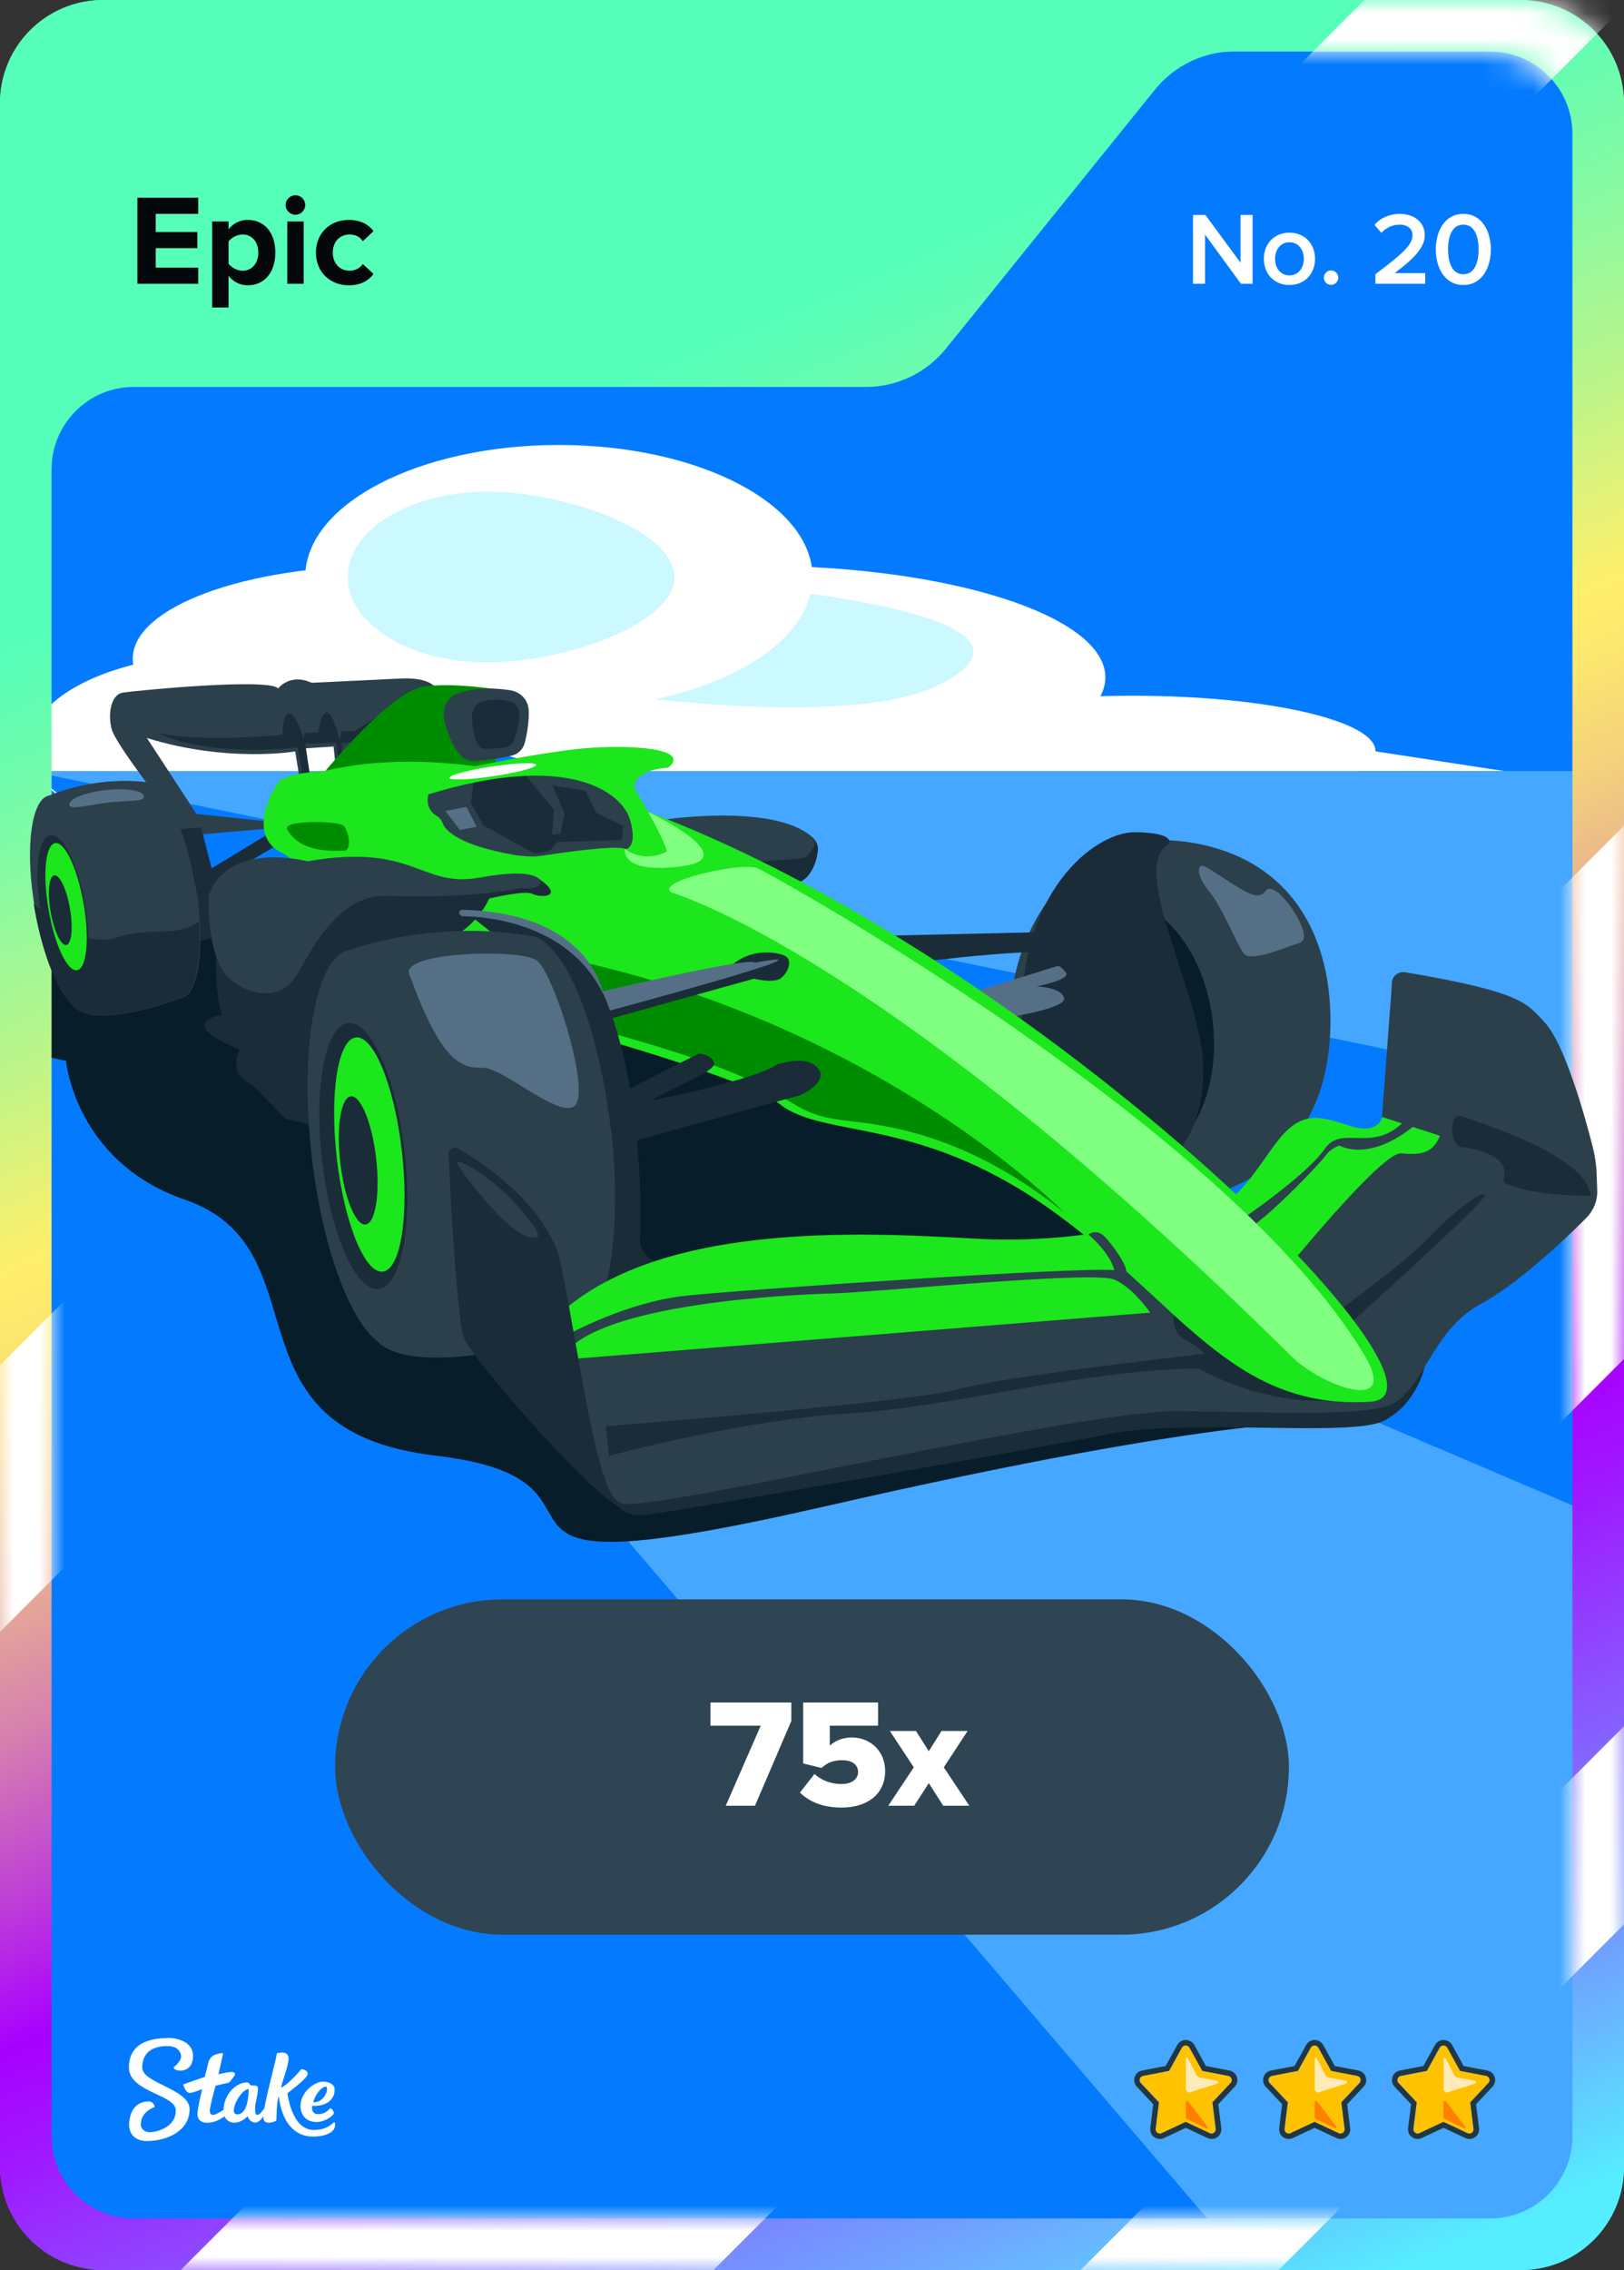<svg width="63" height="88" viewBox="0 0 63 88" fill="none" xmlns="http://www.w3.org/2000/svg">
<rect x="0" y="0" width="63" height="88" fill="#333333" stroke="none"/>
<rect width="63" height="88" rx="4" fill="url(#paint0_linear_26835_29183)"/>
<g clip-path="url(#clip0_26835_29183)">
<g clip-path="url(#clip1_26835_29183)">
<path d="M56.44 0.74H6.56C3.23 0.74 0.53 3.44 0.53 6.77V81.23C0.53 84.561 3.23 87.26 6.56 87.26H56.44C59.77 87.26 62.47 84.561 62.47 81.23V6.77C62.47 3.44 59.77 0.74 56.44 0.74Z" fill="#047BFF"/>
<path d="M14.87 29.13C20.238 29.13 24.59 27.518 24.59 25.53C24.59 23.542 20.238 21.93 14.87 21.93C9.502 21.93 5.15 23.542 5.15 25.53C5.15 27.518 9.502 29.13 14.87 29.13Z" fill="white"/>
<path d="M29.36 30.59C36.827 30.59 42.88 28.652 42.88 26.26C42.88 23.869 36.827 21.93 29.36 21.93C21.893 21.93 15.84 23.869 15.84 26.26C15.84 28.652 21.893 30.59 29.36 30.59Z" fill="white"/>
<path d="M24.25 26.97C24.25 26.97 33.07 28.22 36.4 26.56C41.67 23.93 29.91 22.84 29.91 22.84L24.25 26.97Z" fill="#CCF8FF"/>
<path d="M21.68 27.49C27.114 27.49 31.52 25.198 31.52 22.37C31.52 19.542 27.114 17.25 21.68 17.25C16.245 17.25 11.84 19.542 11.84 22.37C11.84 25.198 16.245 27.49 21.68 27.49Z" fill="white"/>
<path d="M51.42 28.83L58.41 29.9L52.74 29.89L51.42 28.83Z" fill="white"/>
<path d="M43.94 31.27C49.142 31.27 53.36 30.308 53.36 29.12C53.36 27.933 49.142 26.97 43.94 26.97C38.737 26.97 34.52 27.933 34.52 29.12C34.52 30.308 38.737 31.27 43.94 31.27Z" fill="white"/>
<path d="M8.69 32.57C12.854 32.57 16.23 30.954 16.23 28.96C16.23 26.966 12.854 25.35 8.69 25.35C4.526 25.35 1.15 26.966 1.15 28.96C1.15 30.954 4.526 32.57 8.69 32.57Z" fill="white"/>
<path d="M1.15 29.89H61.87V44.2L1.15 29.89Z" fill="#45A7FF"/>
<path d="M26.16 22.37C26.16 24.2 21.89 25.68 18.9 25.68C15.91 25.68 13.49 24.2 13.49 22.37C13.49 20.54 15.91 19.06 18.9 19.06C21.89 19.06 26.16 20.54 26.16 22.37Z" fill="#CCF8FF"/>
<path d="M1.15 29.89L62.44 42.45V70L53.39 71.62L1.15 29.89Z" fill="#047BFF"/>
<path d="M61.71 58.66L1.48 33L2.23 37.18L41.44 86.78H59.71L61.8 84.8L61.71 58.66Z" fill="#45A7FF"/>
<path d="M0.64 46.34L1.43 86.37L47.5 86.78L1.48 33L0.64 46.34Z" fill="#047BFF"/>
<path d="M1.88 36.54C1.88 36.54 -1.15 40.59 2.56 41.12C2.56 41.12 2.91 45.04 7.18 46.51C12.68 48.41 8.45 55.44 16.9 56.43C25.35 57.42 16.05 62.04 32.03 58.39C48.01 54.74 51.82 55.12 51.82 55.12L36.38 41.52L9.84 35.18L4.8 35.64L1.88 36.54Z" fill="#071D2A"/>
<path d="M3.93 1.35C2.86 1.35 1.43 3.44 1.43 4.5L2 18.19C2 16.43 3.43 15 5.19 15H33.59C34.8 15 35.94 14.45 36.7 13.51L44.8 3.48C45.56 2.54 46.7 1.99 47.91 1.99L3.93 1.35Z" fill="url(#paint1_linear_26835_29183)"/>
<path d="M59 0H4C1.79 0 -1.52588e-05 1.79 -1.52588e-05 4V84C-1.52588e-05 86.21 1.79 88 4 88H59C61.21 88 63 86.21 63 84V4C63 1.79 61.21 0 59 0ZM61 82.81C61 84.57 59.57 86 57.81 86H5.19C3.43 86 2 84.57 2 82.81V16.9C2 8.67 8.67 2 16.9 2H57.81C59.57 2 61 3.43 61 5.19V82.81Z" fill="url(#paint2_linear_26835_29183)"/>
<mask id="mask0_26835_29183" style="mask-type:luminance" maskUnits="userSpaceOnUse" x="0" y="0" width="63" height="88">
<path d="M59 0H4C1.79 0 -1.52588e-05 1.79 -1.52588e-05 4V84C-1.52588e-05 86.21 1.79 88 4 88H59C61.21 88 63 86.21 63 84V4C63 1.79 61.21 0 59 0ZM61 82.81C61 84.57 59.57 86 57.81 86H5.19C3.43 86 2 84.57 2 82.81V18.19C2 16.43 3.43 15 5.19 15H33.59C34.8 15 35.94 14.45 36.7 13.51L44.8 3.48C45.56 2.54 46.7 1.99 47.91 1.99H57.81C59.57 1.99 61 3.42 61 5.18V82.8V82.81Z" fill="white"/>
</mask>
<g mask="url(#mask0_26835_29183)">
<path d="M68.37 47.31V26.64L4.46 90.55H25.13L68.37 47.31Z" fill="white"/>
<path d="M64.66 -2.29H55.22L-2.92 55.84V66.18L65.46 -2.2C65.2 -2.26 64.93 -2.29 64.66 -2.29Z" fill="white"/>
<path d="M68.37 69.23V61.55L39.37 90.55H47.05L68.37 69.23Z" fill="white"/>
</g>
<path d="M55.27 52.98C55.27 52.98 54.97 54.43 53.68 55.08C52.39 55.73 46.12 54.97 42.98 55.6C39.84 56.23 26.78 58.48 25.71 58.63C24.64 58.78 24.14 59.01 23.32 57.42L55.27 52.97V52.98Z" fill="#1A2C38"/>
<path d="M54 38.1L53.56 43.98L48.43 48.66L21.08 52.23C21.08 52.23 22.98 57.92 24.11 58.28C25.24 58.64 41.91 54.65 45.74 54.7C49.57 54.75 52.33 54.89 53.74 54.53C55.15 54.17 55.48 51.6 57.41 50.57C58.85 49.8 60.7 48.06 61.53 47.22C61.82 46.93 61.98 46.54 61.96 46.14L61.94 45.55C61.93 45.19 61.88 44.83 61.79 44.47C61.48 43.26 60.69 40.42 59.9 39.61C59.24 38.92 59.11 38.46 54.51 37.69C54.25 37.65 54.01 37.83 53.99 38.1H54Z" fill="#2C404C"/>
<path d="M51.56 51.09C51.56 51.09 54.49 48.97 55.45 47.96C56.41 46.95 57.47 46.15 57.61 46.32C57.75 46.49 52.36 51.32 52.36 51.32L51.56 51.09Z" fill="#1A2C38"/>
<path d="M51.54 40.75C51.13 44.57 48.08 46.83 44.66 46.47C41.24 46.11 38.78 42.72 39.19 38.9C39.6 35.08 42.21 32.05 46.13 32.65C50.48 33.32 51.95 36.93 51.55 40.75H51.54Z" fill="#2C404C"/>
<path d="M44.207 45.093C46.1 44.875 47.371 42.412 47.046 39.592C46.722 36.772 44.924 34.662 43.031 34.88C41.138 35.098 39.867 37.561 40.192 40.381C40.517 43.201 42.314 45.311 44.207 45.093Z" fill="#071D2A"/>
<path d="M45.2 45C45.2 45 46.63 44.39 46.68 41.54C46.73 38.69 43.71 33.65 45.35 32.71C45.35 32.71 45.65 32.29 44.05 32.26C42.45 32.23 39.32 34.69 39.67 40.04L45.2 45Z" fill="#1A2C38"/>
<path d="M37.66 38.49L41.05 37.44C41.05 37.44 41.13 37.43 41.35 37.7C41.57 37.97 40.22 38.24 40.22 38.24C40.22 38.24 41.2 38.27 41.28 38.7C41.36 39.13 38.76 39.49 38.76 39.49L37.66 38.48V38.49Z" fill="#557086"/>
<path d="M35.63 37.3C35.63 37.3 40.68 36.64 42.19 36.98C42.19 36.98 42.27 36.29 41.55 36.11L34.54 36.27L35.62 37.29L35.63 37.3Z" fill="#1A2C38"/>
<path d="M30.47 32.28L31.5 32.45C31.5 32.45 31.76 32.63 31.73 32.97C31.7 33.31 31.48 34.17 30.82 34.24L29.01 33.24L30.47 32.28Z" fill="#1A2C38"/>
<path d="M25.42 31.82C25.42 31.82 29.94 31.07 31.51 32.45C31.63 32.56 31.64 32.74 31.55 32.87L31.34 33.15C31.29 33.22 31.21 33.26 31.12 33.27L29.05 33.43L25.43 31.82H25.42Z" fill="#2C404C"/>
<path d="M5.97 30.72C5.97 30.72 4.5 28.82 4.34 28.29C4.18 27.76 4.27 26.93 4.77 26.85C5.27 26.77 10.45 26.27 10.79 26.69C10.79 26.69 11.24 26.08 12.09 26.47L15.62 26.3C15.62 26.3 16.68 26.24 16.91 26.7L13.03 29.81L12.94 28.94L11.84 29.01L12 30.25L11.63 30.23L11.45 29.13C11.45 29.13 8.83 29.58 5.7 28.61L7.62 31.55L10.44 31.85L10.39 32.12L6.74 32.44L5.97 30.74V30.72Z" fill="#2C404C"/>
<path d="M6.13 28.4C6.13 28.4 7.65 29.35 11.55 28.98L11.74 30.12L12.03 30.09L11.84 28.83L13.05 28.8L13.13 29.46L13.27 29.42V28.82L13.85 28.74L15.1 27.5L13.74 28.34L13.24 28.36L13.18 28.69C13.18 28.69 12.93 27.65 12.69 27.62C12.45 27.59 12.35 28.39 12.35 28.39L11.82 28.42L11.78 28.64C11.78 28.64 11.51 27.7 11.23 27.67C10.95 27.64 10.96 28.48 10.96 28.48C10.96 28.48 7.88 28.8 6.15 28.41L6.13 28.4Z" fill="#1A2C38"/>
<path d="M12.62 29.89C12.62 29.89 15.16 26.79 16.46 26.61C17.76 26.43 19.83 26.81 19.83 26.81L19.19 29.63L16.85 30.25L16.44 29.97C16.44 29.97 14.56 29.77 12.62 29.9V29.89Z" fill="#008C00"/>
<path d="M45.56 50.81C45.56 50.81 45.36 51.61 45.94 51.91C46.52 52.21 46.72 52.48 46.72 52.48C46.72 52.48 39.01 53.34 37.19 53.85C35.37 54.36 23.5 55.29 23.5 55.29L23.62 56.44C23.62 56.44 28.79 55.04 32.86 54.8C36.93 54.56 41.95 53.1 46.5 53.05C46.5 53.05 48.75 54.41 51.56 54.3L45.56 50.81Z" fill="#1A2C38"/>
<path d="M10.57 32.23L8.21 33.66L7.8 32.07L6.81 32.16L7.54 36.54L8.98 36.17L9.34 33.59L11.09 32.56L10.57 32.23Z" fill="#1A2C38"/>
<path d="M12.62 29.89C12.62 29.89 11.11 29.94 10.81 30.32C10.51 30.7 9.59 32.42 10.95 33.07C12.31 33.72 12.96 37.31 14.97 37.91C16.98 38.51 28.55 41.47 30.26 42.81C31.97 44.15 35.57 43.25 40.64 46.81C45.71 50.37 47.7 54.67 53.15 54.34C58.6 54.02 29 26.1 12.61 29.88L12.62 29.89Z" fill="#1CE61C"/>
<path d="M11.14 32.15C10.94 31.78 13.14 31.82 13.33 32.01C13.52 32.2 13.68 32.98 13.33 32.98C12.98 32.98 11.65 33.09 11.14 32.15Z" fill="#008C00"/>
<path d="M22.02 37.17L23.08 39.88C23.08 39.88 26.74 40.82 28.93 41.8C31.12 42.78 30.9 43.25 33.04 43.47C35.18 43.69 38.02 44.38 41.28 47C41.28 47 34.13 39.72 22.01 37.17H22.02Z" fill="#008C00"/>
<path d="M23.39 39.57L29.25 37.94C29.25 37.94 30.03 38.14 30.31 37.91C30.59 37.68 30.78 37.17 30.4 37.03C30.02 36.89 29.17 36.79 28.46 37.36L23.37 38.92L23.39 39.57Z" fill="#1A2C38"/>
<path d="M22.67 38.6C22.67 38.6 29.07 37.06 29.28 37.32C29.28 37.32 33.69 36.46 23.17 39.31L22.68 38.6H22.67Z" fill="#557086"/>
<path d="M30.2 41.25C30.2 41.25 31.29 40.87 31.73 41.41C32.17 41.95 31.06 42.45 31.06 42.45L24.35 44.3L23.53 42.65L27.11 40.84C27.11 40.84 27.63 40.88 27.7 41.21C27.77 41.54 26.24 42.07 25.24 42.67C25.24 42.67 29.42 41.85 30.19 41.23L30.2 41.25Z" fill="#1A2C38"/>
<path d="M8.41 36.32C8.41 36.32 8.25 38.35 8.62 39.34C8.62 39.34 6.68 39.63 9.3 40.68C9.3 40.68 8.77 41.62 9.8 42.06L11.07 43.37L12.41 43.69L16.75 36.65C16.75 36.65 18.25 36.36 18.98 34.83C18.98 34.83 20.39 34.5 20.65 34.65C20.91 34.8 22 34.82 20.87 34.04L18.41 34.36L14.24 34.25L8.42 36.33L8.41 36.32Z" fill="#1A2C38"/>
<path d="M19.22 36.27L18.19 35.45C18.19 35.45 21.95 35.39 23.29 38.26C24.63 41.13 24.95 45.5 24.82 48.19C24.82 48.19 25 49 26.04 49.11L24.82 50.09L22.89 50.05L19.22 36.26V36.27Z" fill="#1A2C38"/>
<path d="M23.68 43.71C23.22 39.73 21.91 36.57 20.67 36.29C20.66 36.29 20.64 36.29 20.63 36.29C17.36 35.72 14.56 36.49 13.59 36.82C13.47 36.83 13.35 36.88 13.24 36.95C12.16 37.65 11.65 40.95 12.09 44.81C12.49 48.29 13.54 51.14 14.63 51.99C16.17 53.58 22.2 51.71 22.2 51.71C23.52 51.56 24.19 47.98 23.7 43.72L23.68 43.71Z" fill="#2C404C"/>
<path d="M21.96 52.7L48.81 50.55C48.81 50.55 53.51 44.62 54.36 44.71C55.21 44.8 55.6 44.65 55.86 44.03L53.62 43.3C53.62 43.3 53.5 43.99 52.42 43.66C51.34 43.33 50.6 42.98 49.66 44.11C48.72 45.24 47.74 47.46 45.48 47.22C45.48 47.22 41.91 48.22 38.1 48.03C34.29 47.84 25.8 47.17 21.68 50.96L21.96 52.7Z" fill="#1CE61C"/>
<path d="M48.14 47.29C48.14 47.29 50.71 45.54 51.38 44.55C52.05 43.56 53.24 44.75 54.49 43.45L55.01 43.51C55.01 43.51 53.39 45.06 51.95 44.41C51.95 44.41 51.62 44.52 51.43 44.79C51.24 45.06 49.47 46.94 48.48 47.61L48.15 47.29H48.14Z" fill="#2C404C"/>
<path d="M42.23 47.85C42.23 47.85 42.52 47.63 42.82 47.91C43.12 48.19 43.71 49.03 43.69 49.28L45.38 50.83L44.82 51.18C44.82 51.18 44.06 49.94 43.21 49.6C42.36 49.26 34.06 50.09 32.32 50.14C30.58 50.19 23.96 50.51 22.11 52.25L22 51.75C22 51.75 24.31 50.47 26.6 50.23C28.89 49.99 41.89 49.1 43.22 49.24C43.22 49.24 43.17 48.7 42.22 47.85H42.23Z" fill="#2C404C"/>
<path d="M17.76 44.52C17.6 44.42 17.39 44.55 17.4 44.74C17.47 46.26 17.73 51.25 18.01 51.9C18.34 52.67 22.55 57.55 23.97 58.39L24.12 58.27C23.18 58.22 22.51 52.64 21.75 48.97C21.75 48.97 21.48 46.72 17.76 44.51V44.52Z" fill="#1A2C38"/>
<path d="M17.22 27.84C17.31 28.27 17.49 28.83 17.84 29.25C17.98 29.43 18.2 29.52 18.43 29.5C18.77 29.48 19.33 29.42 19.86 29.29C20.11 29.23 20.3 29.03 20.36 28.79C20.44 28.47 20.53 27.99 20.51 27.53C20.49 27.14 20.2 26.83 19.81 26.76C19.31 26.68 18.55 26.63 17.79 26.87C17.38 27 17.14 27.42 17.23 27.84H17.22Z" fill="#2C404C"/>
<path d="M14.688 49.968C15.572 49.867 16.022 47.476 15.694 44.628C15.366 41.781 14.384 39.555 13.501 39.657C12.617 39.758 12.167 42.149 12.495 44.997C12.823 47.844 13.805 50.07 14.688 49.968Z" fill="#1A2C38"/>
<path d="M14.85 49.297C15.547 49.216 15.878 47.119 15.589 44.611C15.3 42.104 14.501 40.136 13.804 40.217C13.107 40.297 12.777 42.394 13.066 44.902C13.354 47.409 14.153 49.377 14.85 49.297Z" fill="#1CE61C"/>
<path d="M14.181 47.468C14.565 47.423 14.749 46.276 14.591 44.904C14.433 43.532 13.993 42.456 13.609 42.501C13.225 42.545 13.042 43.693 13.2 45.064C13.358 46.436 13.797 47.512 14.181 47.468Z" fill="#1A2C38"/>
<path d="M7.56 34.27C7.19 32.11 6.38 30.43 5.7 30.32H5.68C3.9 30.11 2.42 30.63 1.91 30.84C1.84 30.85 1.78 30.88 1.72 30.92C1.16 31.34 0.99 33.15 1.36 35.25C1.69 37.13 2.34 38.66 2.96 39.09C3.84 39.91 7.03 38.69 7.03 38.69C7.74 38.56 7.98 36.59 7.58 34.28L7.56 34.27Z" fill="#2C404C"/>
<path d="M5.58 30.87C5.61 31.09 5.01 31.02 4.22 31.11C3.43 31.2 2.72 31.42 2.69 31.2C2.66 30.98 3.29 30.72 4.09 30.63C4.89 30.54 5.56 30.64 5.58 30.87Z" fill="#557086"/>
<path d="M2.94 39.08C3.82 39.9 7.01 38.68 7.01 38.68C7.56 38.58 7.83 37.35 7.73 35.71C6.91 36.36 5.93 35.89 4.49 36.35C3.35 36.71 2.05 35.73 1.31 35.03C1.32 35.1 1.33 35.17 1.34 35.24C1.67 37.12 2.32 38.65 2.94 39.08Z" fill="#1A2C38"/>
<path d="M2.919 37.977C3.392 37.895 3.559 36.575 3.292 35.03C3.024 33.484 2.423 32.298 1.95 32.38C1.476 32.462 1.31 33.781 1.577 35.327C1.845 36.872 2.445 38.059 2.919 37.977Z" fill="#1A2C38"/>
<path d="M2.99 37.61C3.366 37.545 3.479 36.389 3.243 35.029C3.008 33.669 2.512 32.618 2.137 32.684C1.761 32.748 1.648 33.904 1.884 35.265C2.119 36.625 2.615 37.675 2.99 37.61Z" fill="#1CE61C"/>
<path d="M2.573 36.633C2.78 36.597 2.842 35.963 2.713 35.218C2.584 34.472 2.312 33.897 2.105 33.933C1.898 33.968 1.835 34.602 1.964 35.347C2.094 36.093 2.366 36.668 2.573 36.633Z" fill="#1A2C38"/>
<path d="M17.83 35.44C17.83 35.44 17.89 35.52 17.94 35.52C18.52 35.52 22.03 35.64 23.41 38.56C23.41 38.56 22.95 35.38 17.94 35.27C17.85 35.27 17.79 35.36 17.82 35.44H17.83Z" fill="#557086"/>
<path d="M23.81 29.73L21.11 29.56L16.73 30.46L16.62 30.78C16.62 30.78 16.45 31.34 16.94 31.63C17.05 31.69 17.13 31.79 17.17 31.91C17.28 32.2 17.8 32.77 19.99 33.15C20.05 33.15 20.1 33.17 20.16 33.17L20.38 33.19C20.6 33.21 20.82 33.21 21.04 33.17C21.84 33.05 23.9 32.75 24.25 32.91C24.25 32.91 25.09 33.06 25.13 32.77C25.17 32.48 23.81 29.72 23.81 29.72V29.73Z" fill="#2C404C"/>
<path d="M18.38 30.13L18.27 31.13L18.75 32L20.73 33.09L21.32 32.99L21.61 32.64L24.12 32.57L24.18 32.02L23.12 31.5L22.71 30.65L21.43 30.45L21.9 31.53L21.74 32.31L21.42 32.36L21.49 31.4L20.28 29.9L18.38 30.13Z" fill="#1A2C38"/>
<path d="M24.7 32.86L24.25 32.92C24.25 32.92 24.02 33.9 26.47 33.58C28.92 33.26 25.14 31.47 25.14 31.47L24.69 32.85L24.7 32.86Z" fill="#80FF80"/>
<path d="M14.87 30.65C14.87 30.65 15.97 29.62 17.3 29.94C17.3 29.94 20.8 29.17 22.66 29.01C24.51 28.85 26.84 29.02 25.92 29.76C25.92 29.76 24.55 29.81 24.62 30.56C24.62 30.56 25.7 32.36 25.87 33C25.87 33 25.13 33.49 24.26 32.93C24.26 32.93 24.76 32.87 24.44 31.78C24.12 30.69 22.02 29.14 16.63 30.79L14.88 30.65H14.87Z" fill="#1CE61C"/>
<path d="M19.146 30.089C20.074 29.949 20.814 29.752 20.799 29.648C20.783 29.544 20.018 29.573 19.089 29.713C18.161 29.853 17.421 30.05 17.436 30.154C17.452 30.258 18.217 30.229 19.146 30.089Z" fill="white"/>
<path d="M20.22 34.42C20.22 34.42 20.68 34.51 20.9 34.33C21.12 34.15 20.9 33.6 18.61 34.02C16.32 34.44 16.08 32.66 11.93 33.39C11.93 33.39 8.85 32.57 8.09 34.72C8.09 34.72 8 37.19 8.92 37.95C9.84 38.71 10.93 38.69 11.45 37.89C11.97 37.09 13 34.67 14.99 34.73C16.98 34.79 18.85 34.71 20.21 34.42H20.22Z" fill="#2C404C"/>
<path d="M26.07 34.61C25.3 34.18 28.75 33.41 29.36 33.65C29.97 33.89 47.72 43.78 52.94 52.55C54.32 54.87 51.23 53.7 50.12 52.6C34.27 36.95 26.21 34.68 26.07 34.6V34.61Z" fill="#80FF80"/>
<path d="M56.72 44.48C56.22 44.4 56.15 43.05 56.77 43.29C57.39 43.53 61.59 44.8 61.7 46.35C61.7 46.35 59.63 46.39 58.46 45.9C58.36 45.86 58.3 45.74 58.34 45.63C58.43 45.33 58.38 44.73 56.72 44.46V44.48Z" fill="#1A2C38"/>
<path d="M17.28 31.44L18.09 31.28L18.49 32.05L17.84 32.17L17.28 31.44Z" fill="#557086"/>
<path d="M15.87 37.75C15.57 36.9 20.21 36.76 20.83 37.24C21.45 37.72 22.75 41.77 22.39 42.72C22.02 43.68 19.54 41.36 18.72 41.39C17.9 41.42 17.11 41.18 15.87 37.74V37.75Z" fill="#557086"/>
<path d="M20.88 47.91C20.81 47.99 20.47 48.15 19.61 47.36C18.75 46.57 17.67 45.13 17.74 45.05C17.81 44.97 18.59 45.34 19.46 46.13C20.33 46.92 20.95 47.83 20.88 47.9V47.91Z" fill="#2C404C"/>
<path d="M46.71 33.58C47.07 33.72 48.26 34.66 48.72 34.71C49.18 34.76 49.01 34.25 49.49 34.54C49.97 34.83 50.98 36.38 50.42 36.55C49.86 36.72 48.54 37.31 48.26 36.97C47.98 36.63 47.45 35.22 46.91 34.56C46.37 33.9 46.45 33.48 46.7 33.58H46.71Z" fill="#557086"/>
<path d="M18.31 27.84C18.32 28.14 18.37 28.54 18.53 28.84C18.59 28.97 18.71 29.04 18.83 29.04C19.02 29.04 19.34 29.02 19.64 28.96C19.78 28.93 19.91 28.8 19.96 28.63C20.03 28.41 20.13 28.09 20.15 27.77C20.17 27.5 20.04 27.27 19.83 27.21C19.56 27.13 19.14 27.06 18.7 27.2C18.46 27.27 18.29 27.55 18.3 27.84H18.31Z" fill="#1A2C38"/>
</g>
</g>
<path fill-rule="evenodd" clip-rule="evenodd" d="M6.498 79C6.99 79 7.486 79.213 7.49 79.691C7.49 80.104 7.247 80.27 6.998 80.27C6.75 80.27 6.733 80.144 6.733 80.144C6.733 80.144 7.025 79.926 7.025 79.717C7.025 79.609 6.942 79.313 6.489 79.317C5.858 79.317 5.518 79.617 5.518 80.152C5.518 80.765 7.351 80.974 7.355 81.765C7.355 82.613 6.476 82.996 5.692 83C5.283 83 5.013 82.761 5.009 82.378C5.009 81.926 5.222 81.465 5.758 81.465C5.884 81.457 5.988 81.552 5.997 81.678C5.997 81.678 5.997 81.683 5.997 81.687C5.997 81.687 5.457 81.839 5.462 82.378C5.462 82.478 5.566 82.661 5.819 82.656C6.071 82.652 6.824 82.474 6.82 81.809C6.82 81.191 5.004 81.109 5 80.148C5 79.065 6.088 79.009 6.498 79.009V79ZM10.747 79.6C10.812 79.57 11.213 79.491 11.195 79.813C11.182 80.135 10.939 80.691 10.904 80.935C11.23 80.77 11.692 80.209 11.692 80.209C11.692 80.209 12.018 80.252 11.918 80.452C11.818 80.652 11.152 81.144 11.152 81.144C11.152 81.144 11.304 82.57 12.171 82.57C12.645 82.57 12.85 82.361 12.937 82.287C12.959 82.27 12.976 82.265 12.985 82.278C13.02 82.387 12.994 82.504 12.915 82.591C12.819 82.696 12.597 82.822 12.153 82.826C11.365 82.826 10.925 82.196 10.812 81.261C10.725 81.535 10.734 81.983 10.721 82.2C10.695 82.243 10.251 82.417 10.216 82.117C10.216 82.091 10.216 82.07 10.216 82.043C10.133 82.161 10.02 82.283 9.911 82.283C9.72 82.283 9.637 82.122 9.602 82.039C9.576 82.07 9.363 82.287 9.088 82.287C8.923 82.291 8.775 82.196 8.709 82.043C8.57 82.144 8.322 82.291 8.039 82.291C7.734 82.291 7.66 82.109 7.66 81.957C7.66 81.713 7.843 80.987 7.843 80.987C7.843 80.987 7.486 81.13 7.364 81.135C7.194 81.135 7.112 80.822 7.112 80.813C7.112 80.809 7.112 80.8 7.12 80.8C7.22 80.761 7.943 80.513 7.943 80.513C7.943 80.513 8.078 79.983 8.096 79.913C8.113 79.844 8.213 79.7 8.331 79.656C8.418 79.622 8.509 79.6 8.601 79.591C8.631 79.591 8.653 79.6 8.653 79.617C8.653 79.635 8.474 80.409 8.474 80.409C8.474 80.409 8.849 80.322 8.988 80.322C9.097 80.322 9.154 80.387 9.093 80.47C9.032 80.552 8.962 80.648 8.927 80.691C8.888 80.735 8.862 80.743 8.77 80.761C8.644 80.787 8.361 80.856 8.361 80.856C8.361 80.856 8.135 81.678 8.139 81.817C8.139 81.896 8.165 81.987 8.261 81.987C8.357 81.987 8.54 81.874 8.67 81.791C8.692 81.152 9.188 80.726 9.576 80.726C9.702 80.726 9.654 80.848 9.798 80.848H9.889C9.946 80.848 10.007 80.852 10.007 80.996C10.007 81.196 9.894 81.526 9.894 81.735C9.894 81.883 9.915 81.987 9.972 81.987C10.068 81.987 10.177 81.848 10.255 81.726C10.381 81.03 10.734 79.761 10.734 79.617L10.747 79.6ZM12.502 80.7C12.767 80.678 12.933 80.822 12.963 80.9C12.994 80.978 12.989 81.161 12.915 81.291C12.684 81.704 12.11 81.63 12.11 81.63C12.11 81.63 12.044 81.957 12.341 81.957C12.593 81.957 12.706 81.83 12.815 81.726C12.859 81.726 12.994 81.865 12.933 81.961C12.885 82.035 12.619 82.257 12.28 82.261C11.74 82.261 11.605 81.8 11.674 81.47C11.766 81.061 12.175 80.722 12.502 80.696V80.7ZM9.646 80.987C9.323 80.987 8.827 81.97 9.206 81.965C9.619 81.965 9.646 81.183 9.646 81.004V80.987ZM12.641 80.891C12.423 80.9 12.175 81.317 12.153 81.5C12.48 81.513 12.654 81.196 12.676 81.07C12.689 80.974 12.693 80.887 12.641 80.887V80.891Z" fill="white"/>
<path d="M46.144 79.378L46.641 80.278L47.652 80.473C47.779 80.499 47.83 80.656 47.741 80.749L47.036 81.501L47.163 82.524C47.181 82.656 47.045 82.749 46.93 82.694L46 82.257L45.07 82.694C44.951 82.749 44.82 82.652 44.837 82.524L44.964 81.501L44.259 80.749C44.17 80.656 44.221 80.499 44.348 80.473L45.359 80.278L45.856 79.378C45.919 79.263 46.085 79.263 46.144 79.378Z" fill="#FFC200"/>
<path d="M46 79.293C46.055 79.293 46.115 79.323 46.144 79.378L46.641 80.278L47.652 80.473C47.779 80.499 47.83 80.656 47.741 80.749L47.036 81.501L47.163 82.524C47.176 82.626 47.096 82.711 46.998 82.711C46.977 82.711 46.951 82.707 46.926 82.694L45.996 82.257L45.066 82.694C45.04 82.707 45.019 82.711 44.994 82.711C44.9 82.711 44.815 82.626 44.828 82.524L44.955 81.501L44.251 80.749C44.161 80.656 44.212 80.499 44.34 80.473L45.35 80.278L45.847 79.378C45.877 79.323 45.936 79.293 45.992 79.293M46 79.081C45.864 79.081 45.737 79.157 45.669 79.276L45.219 80.091L44.306 80.265C44.17 80.291 44.059 80.388 44.017 80.52C43.974 80.652 44.008 80.796 44.102 80.894L44.739 81.573L44.624 82.495C44.611 82.601 44.645 82.711 44.713 82.792C44.786 82.873 44.888 82.919 44.998 82.919C45.053 82.919 45.108 82.906 45.159 82.881L46 82.486L46.841 82.881C46.892 82.906 46.947 82.919 47.002 82.919C47.112 82.919 47.214 82.873 47.287 82.792C47.359 82.711 47.393 82.601 47.376 82.495L47.261 81.573L47.898 80.894C47.992 80.792 48.026 80.647 47.983 80.52C47.941 80.388 47.83 80.291 47.694 80.265L46.781 80.091L46.331 79.276C46.263 79.157 46.136 79.081 46 79.081Z" fill="#213743"/>
<path d="M46 79.815V80.974C46 81.068 46.089 81.132 46.178 81.106L47.219 80.771C47.274 80.754 47.27 80.673 47.21 80.66L46.556 80.541C46.497 80.529 46.442 80.49 46.412 80.435L46.085 79.794C46.064 79.751 45.996 79.764 45.996 79.815H46Z" fill="#FFEBB8"/>
<path d="M46 81.492V82.07C46 82.104 46.017 82.129 46.047 82.146L46.798 82.507C46.837 82.524 46.87 82.482 46.845 82.448L46.093 81.463C46.064 81.424 46 81.446 46 81.492Z" fill="#FF7F00"/>
<path d="M51.144 79.378L51.641 80.278L52.652 80.473C52.779 80.499 52.83 80.656 52.741 80.749L52.036 81.501L52.163 82.524C52.181 82.656 52.045 82.749 51.93 82.694L51 82.257L50.07 82.694C49.951 82.749 49.82 82.652 49.837 82.524L49.964 81.501L49.259 80.749C49.17 80.656 49.221 80.499 49.348 80.473L50.359 80.278L50.856 79.378C50.919 79.263 51.085 79.263 51.144 79.378Z" fill="#FFC200"/>
<path d="M51 79.293C51.055 79.293 51.115 79.323 51.144 79.378L51.641 80.278L52.652 80.473C52.779 80.499 52.83 80.656 52.741 80.749L52.036 81.501L52.163 82.524C52.176 82.626 52.096 82.711 51.998 82.711C51.977 82.711 51.951 82.707 51.926 82.694L50.996 82.257L50.066 82.694C50.04 82.707 50.019 82.711 49.994 82.711C49.9 82.711 49.815 82.626 49.828 82.524L49.955 81.501L49.251 80.749C49.161 80.656 49.212 80.499 49.34 80.473L50.35 80.278L50.847 79.378C50.877 79.323 50.936 79.293 50.992 79.293M51 79.081C50.864 79.081 50.737 79.157 50.669 79.276L50.219 80.091L49.306 80.265C49.17 80.291 49.059 80.388 49.017 80.52C48.974 80.652 49.008 80.796 49.102 80.894L49.739 81.573L49.624 82.495C49.611 82.601 49.645 82.711 49.713 82.792C49.786 82.873 49.888 82.919 49.998 82.919C50.053 82.919 50.108 82.906 50.159 82.881L51 82.486L51.841 82.881C51.892 82.906 51.947 82.919 52.002 82.919C52.112 82.919 52.214 82.873 52.287 82.792C52.359 82.711 52.393 82.601 52.376 82.495L52.261 81.573L52.898 80.894C52.992 80.792 53.026 80.647 52.983 80.52C52.941 80.388 52.83 80.291 52.694 80.265L51.781 80.091L51.331 79.276C51.263 79.157 51.136 79.081 51 79.081Z" fill="#213743"/>
<path d="M51 79.815V80.974C51 81.068 51.089 81.132 51.178 81.106L52.219 80.771C52.274 80.754 52.27 80.673 52.21 80.66L51.556 80.541C51.497 80.529 51.442 80.49 51.412 80.435L51.085 79.794C51.064 79.751 50.996 79.764 50.996 79.815H51Z" fill="#FFEBB8"/>
<path d="M51 81.492V82.07C51 82.104 51.017 82.129 51.047 82.146L51.798 82.507C51.837 82.524 51.87 82.482 51.845 82.448L51.093 81.463C51.064 81.424 51 81.446 51 81.492Z" fill="#FF7F00"/>
<path d="M56.144 79.378L56.641 80.278L57.652 80.473C57.779 80.499 57.83 80.656 57.741 80.749L57.036 81.501L57.163 82.524C57.181 82.656 57.045 82.749 56.93 82.694L56 82.257L55.07 82.694C54.951 82.749 54.82 82.652 54.837 82.524L54.964 81.501L54.259 80.749C54.17 80.656 54.221 80.499 54.348 80.473L55.359 80.278L55.856 79.378C55.919 79.263 56.085 79.263 56.144 79.378Z" fill="#FFC200"/>
<path d="M56 79.293C56.055 79.293 56.115 79.323 56.144 79.378L56.641 80.278L57.652 80.473C57.779 80.499 57.83 80.656 57.741 80.749L57.036 81.501L57.163 82.524C57.176 82.626 57.096 82.711 56.998 82.711C56.977 82.711 56.951 82.707 56.926 82.694L55.996 82.257L55.066 82.694C55.04 82.707 55.019 82.711 54.994 82.711C54.9 82.711 54.815 82.626 54.828 82.524L54.955 81.501L54.251 80.749C54.161 80.656 54.212 80.499 54.34 80.473L55.35 80.278L55.847 79.378C55.877 79.323 55.936 79.293 55.992 79.293M56 79.081C55.864 79.081 55.737 79.157 55.669 79.276L55.219 80.091L54.306 80.265C54.17 80.291 54.059 80.388 54.017 80.52C53.974 80.652 54.008 80.796 54.102 80.894L54.739 81.573L54.624 82.495C54.611 82.601 54.645 82.711 54.713 82.792C54.786 82.873 54.888 82.919 54.998 82.919C55.053 82.919 55.108 82.906 55.159 82.881L56 82.486L56.841 82.881C56.892 82.906 56.947 82.919 57.002 82.919C57.112 82.919 57.214 82.873 57.287 82.792C57.359 82.711 57.393 82.601 57.376 82.495L57.261 81.573L57.898 80.894C57.992 80.792 58.026 80.647 57.983 80.52C57.941 80.388 57.83 80.291 57.694 80.265L56.781 80.091L56.331 79.276C56.263 79.157 56.136 79.081 56 79.081Z" fill="#213743"/>
<path d="M56 79.815V80.974C56 81.068 56.089 81.132 56.178 81.106L57.219 80.771C57.274 80.754 57.27 80.673 57.21 80.66L56.556 80.541C56.497 80.529 56.442 80.49 56.412 80.435L56.085 79.794C56.064 79.751 55.996 79.764 55.996 79.815H56Z" fill="#FFEBB8"/>
<path d="M56 81.492V82.07C56 82.104 56.017 82.129 56.047 82.146L56.798 82.507C56.837 82.524 56.87 82.482 56.845 82.448L56.093 81.463C56.064 81.424 56 81.446 56 81.492Z" fill="#FF7F00"/>
<rect x="13" y="62" width="37" height="13" rx="6.5" fill="#2F4553"/>
<path d="M29.289 70H28.155L29.511 66.898H27.561V65.998H30.699V66.712L29.289 70ZM32.646 70.072C31.938 70.072 31.404 69.856 31.032 69.49L31.596 68.77C31.872 69.022 32.25 69.16 32.634 69.16C33.072 69.16 33.288 68.944 33.288 68.698C33.288 68.428 33.078 68.236 32.664 68.236C32.346 68.236 32.094 68.326 31.872 68.536L31.158 68.362V65.998H34.062V66.898H32.19V67.672C32.382 67.486 32.694 67.354 33.048 67.354C33.726 67.354 34.338 67.852 34.338 68.656C34.338 69.52 33.684 70.072 32.646 70.072ZM37.603 70H36.589L36.031 69.124L35.467 70H34.459L35.449 68.512L34.519 67.102H35.533L36.031 67.888L36.523 67.102H37.537L36.613 68.512L37.603 70Z" fill="white"/>
<path d="M7.69 11H5.33V7.665H7.69V8.29H6.04V8.995H7.655V9.62H6.04V10.375H7.69V11ZM9.61 11.06C9.325 11.06 9.06 10.94 8.865 10.69V11.92H8.23V8.585H8.865V8.89C9.05 8.655 9.315 8.525 9.61 8.525C10.23 8.525 10.68 8.985 10.68 9.79C10.68 10.595 10.23 11.06 9.61 11.06ZM9.41 10.495C9.775 10.495 10.02 10.21 10.02 9.79C10.02 9.375 9.775 9.09 9.41 9.09C9.205 9.09 8.97 9.21 8.865 9.365V10.22C8.97 10.37 9.205 10.495 9.41 10.495ZM11.46 8.325C11.255 8.325 11.08 8.155 11.08 7.945C11.08 7.735 11.255 7.57 11.46 7.57C11.67 7.57 11.84 7.735 11.84 7.945C11.84 8.155 11.67 8.325 11.46 8.325ZM11.78 11H11.145V8.585H11.78V11ZM13.535 11.06C12.79 11.06 12.255 10.535 12.255 9.79C12.255 9.05 12.79 8.525 13.535 8.525C14.03 8.525 14.33 8.74 14.49 8.96L14.075 9.35C13.96 9.18 13.785 9.09 13.565 9.09C13.18 9.09 12.91 9.37 12.91 9.79C12.91 10.21 13.18 10.495 13.565 10.495C13.785 10.495 13.96 10.395 14.075 10.235L14.49 10.62C14.33 10.845 14.03 11.06 13.535 11.06Z" fill="#05080A"/>
<path d="M48.592 11H48.14L46.748 9.096V11H46.28V8.332H46.76L48.124 10.184V8.332H48.592V11ZM50.019 11.048C49.407 11.048 49.027 10.588 49.027 10.032C49.027 9.48 49.407 9.02 50.019 9.02C50.639 9.02 51.015 9.48 51.015 10.032C51.015 10.588 50.639 11.048 50.019 11.048ZM50.019 10.676C50.379 10.676 50.579 10.376 50.579 10.032C50.579 9.692 50.379 9.392 50.019 9.392C49.663 9.392 49.463 9.692 49.463 10.032C49.463 10.376 49.663 10.676 50.019 10.676ZM51.636 11.044C51.484 11.044 51.356 10.916 51.356 10.764C51.356 10.612 51.484 10.484 51.636 10.484C51.788 10.484 51.916 10.612 51.916 10.764C51.916 10.916 51.788 11.044 51.636 11.044ZM55.288 11H53.356V10.632C54.392 9.848 54.796 9.5 54.796 9.116C54.796 8.836 54.556 8.708 54.312 8.708C54 8.708 53.76 8.836 53.592 9.028L53.32 8.72C53.556 8.436 53.932 8.292 54.304 8.292C54.82 8.292 55.272 8.584 55.272 9.116C55.272 9.608 54.82 10.048 54.104 10.588H55.288V11ZM56.767 11.048C56.019 11.048 55.699 10.34 55.699 9.668C55.699 8.996 56.019 8.292 56.767 8.292C57.515 8.292 57.835 8.996 57.835 9.668C57.835 10.34 57.515 11.048 56.767 11.048ZM56.767 10.632C57.203 10.632 57.359 10.176 57.359 9.668C57.359 9.16 57.203 8.708 56.767 8.708C56.331 8.708 56.175 9.16 56.175 9.668C56.175 10.176 56.331 10.632 56.767 10.632Z" fill="white"/>
<defs>
<linearGradient id="paint0_linear_26835_29183" x1="37.834" y1="86.256" x2="23.263" y2="1.76" gradientUnits="userSpaceOnUse">
<stop stop-color="#55EEFF"/>
<stop offset="0.09" stop-color="#6CABFF"/>
<stop offset="0.23" stop-color="#8C4FFF"/>
<stop offset="0.32" stop-color="#A016FF"/>
<stop offset="0.37" stop-color="#A800FF"/>
<stop offset="0.44" stop-color="#C043D4"/>
<stop offset="0.51" stop-color="#D680AF"/>
<stop offset="0.58" stop-color="#E8B091"/>
<stop offset="0.64" stop-color="#F4D27B"/>
<stop offset="0.69" stop-color="#FCE76E"/>
<stop offset="0.72" stop-color="#FFEF6A"/>
<stop offset="0.81" stop-color="#BCF589"/>
<stop offset="0.9" stop-color="#84FAA3"/>
<stop offset="0.97" stop-color="#62FDB3"/>
<stop offset="1" stop-color="#55FFBA"/>
</linearGradient>
<linearGradient id="paint1_linear_26835_29183" x1="57.77" y1="86.36" x2="26.53" y2="13.76" gradientUnits="userSpaceOnUse">
<stop stop-color="#55EEFF"/>
<stop offset="0.09" stop-color="#6CABFF"/>
<stop offset="0.23" stop-color="#8C4FFF"/>
<stop offset="0.32" stop-color="#A016FF"/>
<stop offset="0.37" stop-color="#A800FF"/>
<stop offset="0.44" stop-color="#C043D4"/>
<stop offset="0.51" stop-color="#D680AF"/>
<stop offset="0.58" stop-color="#E8B091"/>
<stop offset="0.64" stop-color="#F4D27B"/>
<stop offset="0.69" stop-color="#FCE76E"/>
<stop offset="0.72" stop-color="#FFEF6A"/>
<stop offset="0.81" stop-color="#BCF589"/>
<stop offset="0.9" stop-color="#84FAA3"/>
<stop offset="0.97" stop-color="#62FDB3"/>
<stop offset="1" stop-color="#55FFBA"/>
</linearGradient>
<linearGradient id="paint2_linear_26835_29183" x1="51.08" y1="89.51" x2="19.74" y2="16.67" gradientUnits="userSpaceOnUse">
<stop stop-color="#55EEFF"/>
<stop offset="0.09" stop-color="#6CABFF"/>
<stop offset="0.23" stop-color="#8C4FFF"/>
<stop offset="0.32" stop-color="#A016FF"/>
<stop offset="0.37" stop-color="#A800FF"/>
<stop offset="0.44" stop-color="#C043D4"/>
<stop offset="0.51" stop-color="#D680AF"/>
<stop offset="0.58" stop-color="#E8B091"/>
<stop offset="0.64" stop-color="#F4D27B"/>
<stop offset="0.69" stop-color="#FCE76E"/>
<stop offset="0.72" stop-color="#FFEF6A"/>
<stop offset="0.81" stop-color="#BCF589"/>
<stop offset="0.9" stop-color="#84FAA3"/>
<stop offset="0.97" stop-color="#62FDB3"/>
<stop offset="1" stop-color="#55FFBA"/>
</linearGradient>
<clipPath id="clip0_26835_29183">
<rect width="63" height="88" fill="white"/>
</clipPath>
<clipPath id="clip1_26835_29183">
<rect width="63" height="88" fill="white"/>
</clipPath>
</defs>
</svg>
